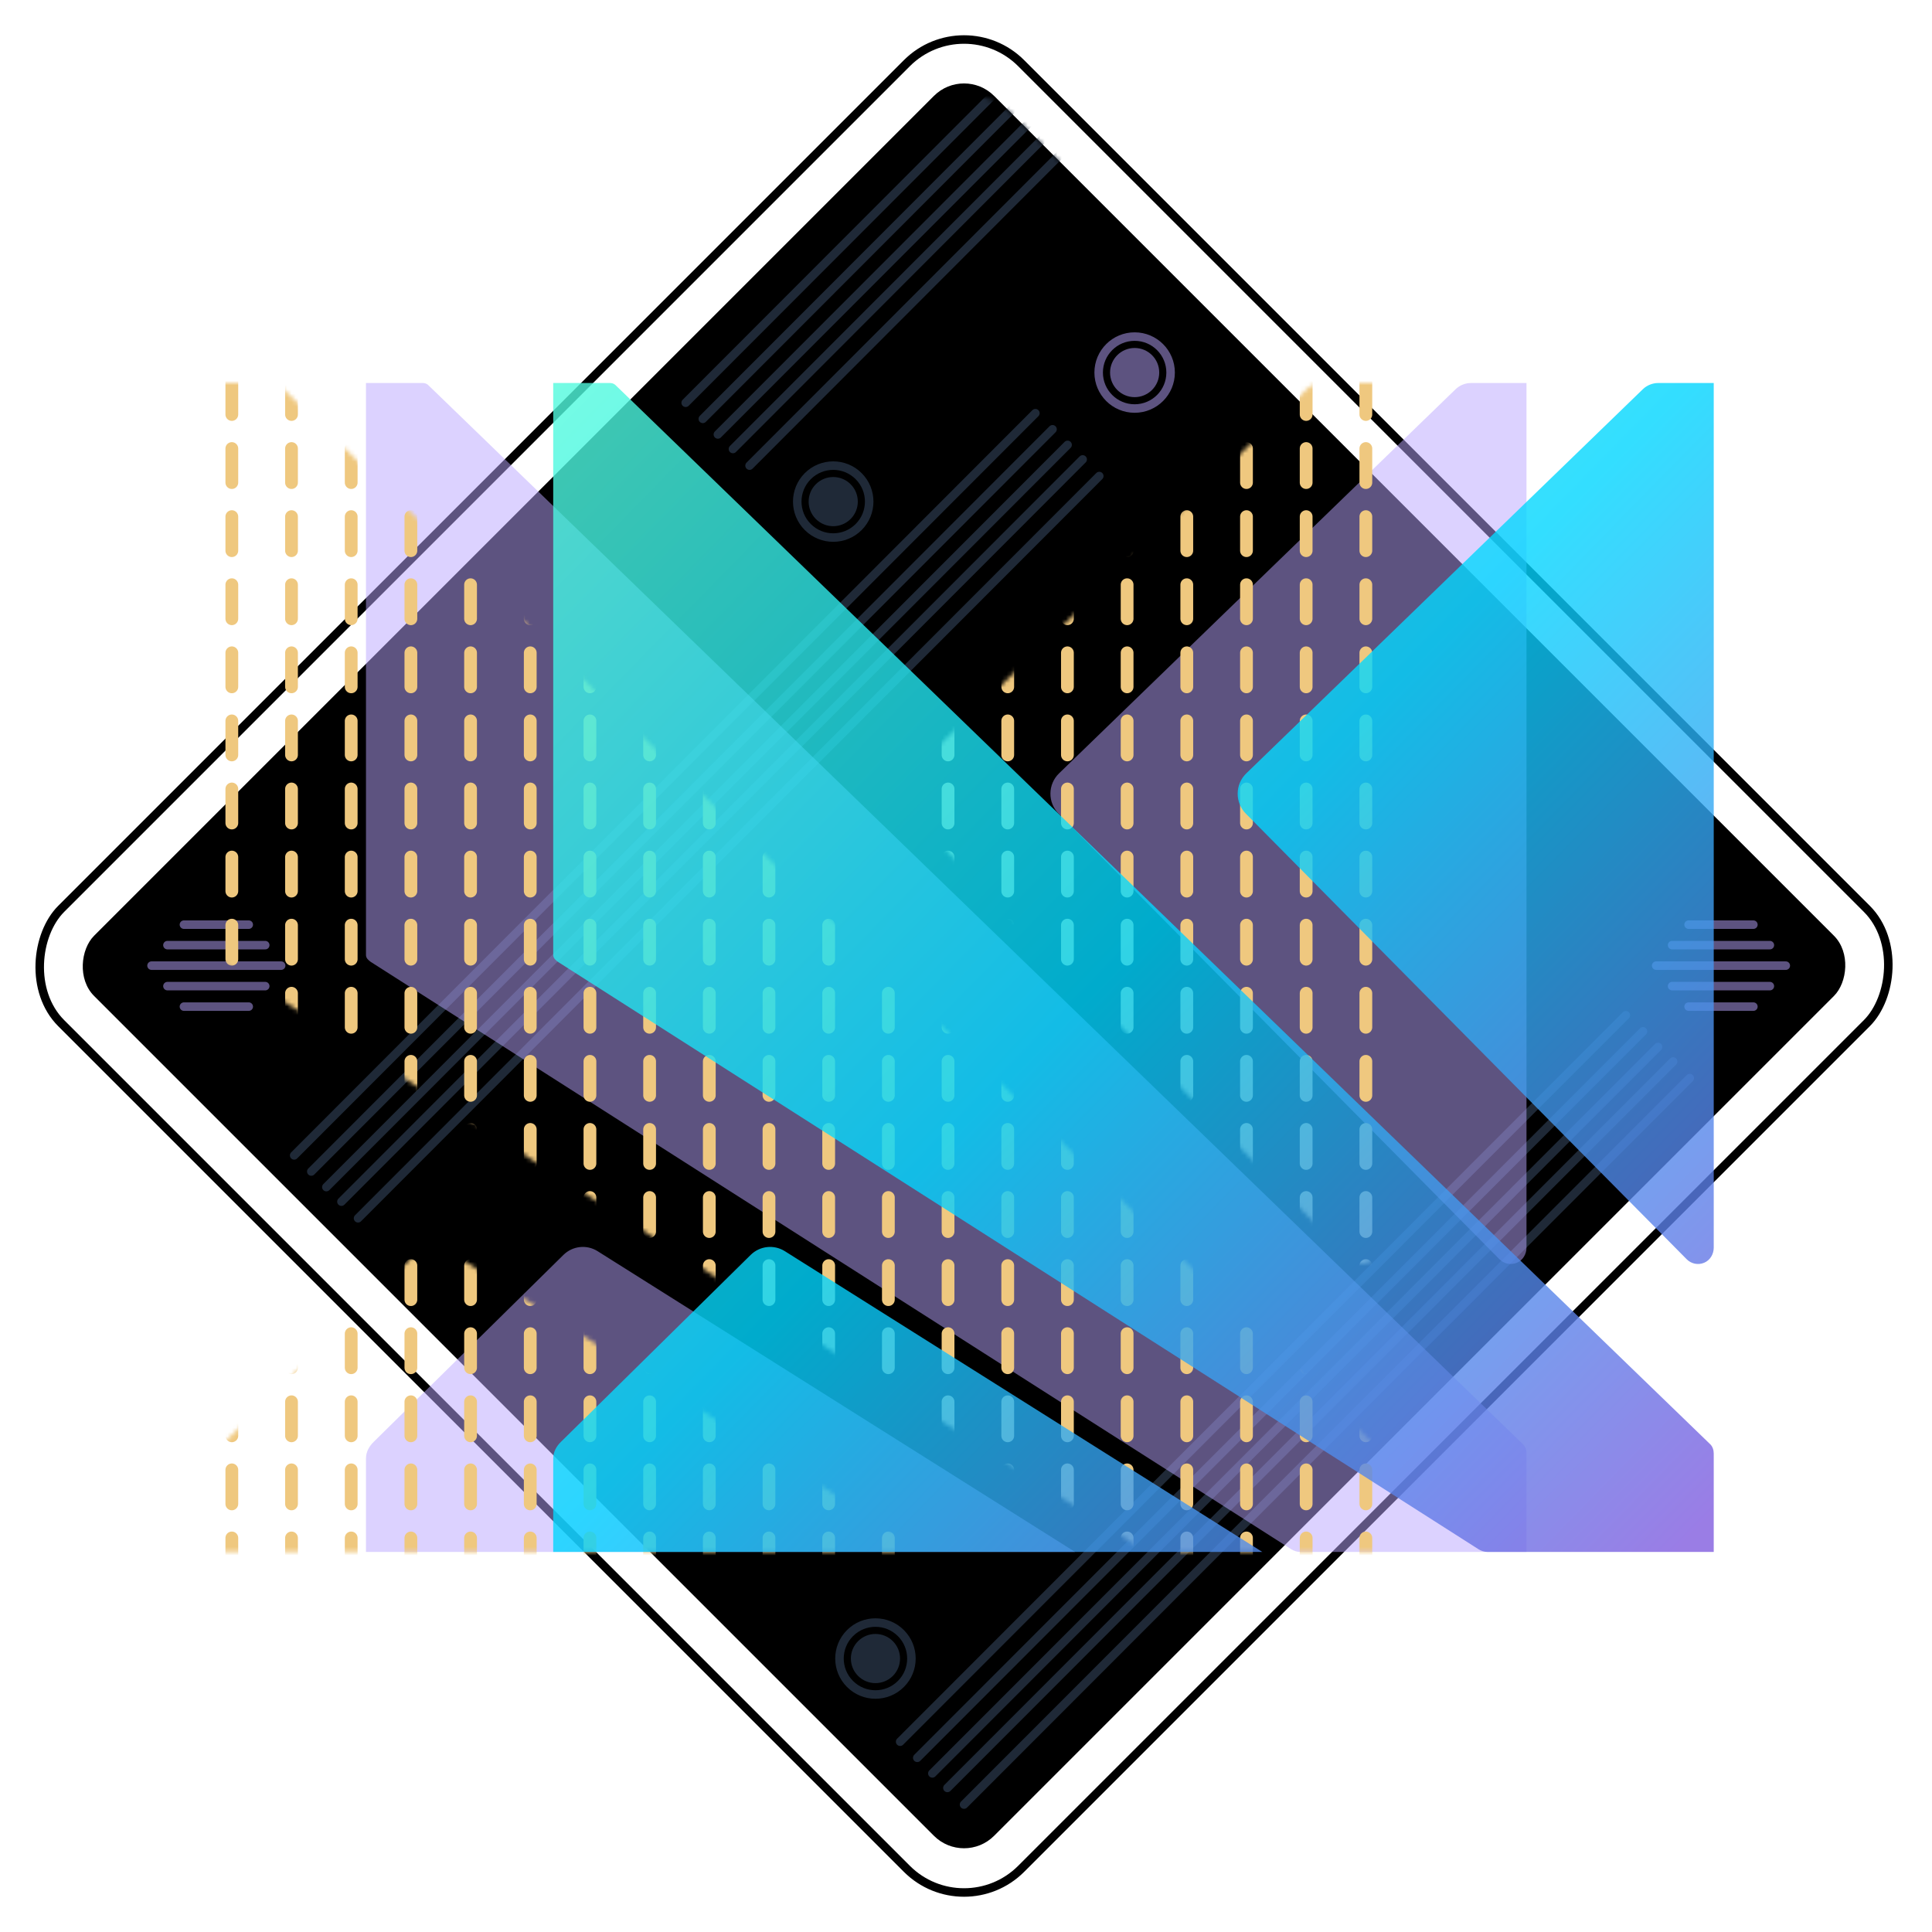 <svg width="454" height="454" viewBox="0 0 454 454" fill="none" xmlns="http://www.w3.org/2000/svg">
<g clip-path="url(#clip0_1522_1159)">
<rect x="226.535" y="15.465" width="299.106" height="299.106" rx="10" transform="rotate(45 226.535 15.465)" fill="black"/>
<mask id="mask0_1522_1159" style="mask-type:luminance" maskUnits="userSpaceOnUse" x="21" y="22" width="411" height="410">
<rect x="226.534" y="15.535" width="299.106" height="299.106" rx="16" transform="rotate(45 226.534 15.535)" fill="white"/>
</mask>
<g mask="url(#mask0_1522_1159)">
<path d="M69.122 271.51L243.308 97.093M73.149 275.294L247.335 100.877M76.69 278.957L250.876 104.54M80.231 282.373L254.417 107.956M84.135 286.283L258.321 111.866" stroke="#1F2937" stroke-width="2" stroke-miterlimit="1.5" stroke-linecap="round" stroke-linejoin="round"/>
<path d="M211.521 409.284L382.058 238.576M215.548 413.068L386.085 242.36M219.089 416.731L389.626 246.022M222.63 420.147L393.167 249.439M226.535 424.057L397.072 253.348" stroke="#1F2937" stroke-width="2" stroke-miterlimit="1.5" stroke-linecap="round" stroke-linejoin="round"/>
<path d="M161.124 94.646L335.31 -79.77M165.151 98.43L339.338 -75.987M168.692 102.093L342.878 -72.324M172.232 105.51L346.419 -68.907M176.137 109.419L350.323 -64.998" stroke="#1F2937" stroke-width="2" stroke-miterlimit="1.5" stroke-linecap="round" stroke-linejoin="round"/>
<path d="M35.606 226.914L66.068 226.914M39.347 231.729L62.329 231.729M39.347 222.099L62.329 222.099M43.222 217.284L58.454 217.284M43.222 236.544L58.454 236.544" stroke="#BBA6FF" stroke-opacity="0.5" stroke-width="2" stroke-miterlimit="1.5" stroke-linecap="round" stroke-linejoin="round"/>
<path d="M389.181 226.914L419.644 226.914M392.923 231.729L415.904 231.729M392.923 222.099L415.904 222.099M396.798 217.284L412.029 217.284M396.798 236.544L412.029 236.544" stroke="#BBA6FF" stroke-opacity="0.5" stroke-width="2" stroke-miterlimit="1.5" stroke-linecap="round" stroke-linejoin="round"/>
</g>
<rect x="226.535" y="1.414" width="319.027" height="319.027" rx="19" transform="rotate(45 226.535 1.414)" stroke="black" stroke-width="2"/>
<path fill-rule="evenodd" clip-rule="evenodd" d="M140.399 293.994L252.623 364.685H86V342.746C86 341.196 86.724 339.886 87.828 338.808L132.407 294.885C134.553 292.774 137.847 292.408 140.399 293.994ZM87.122 226.035C87.113 226.03 87.104 226.025 87.095 226.019C86.503 225.574 86.018 225.146 86 224.428V90H99.052C99.485 90 100.05 89.986 100.598 90.46L357.889 339.387C358.454 339.931 358.71 340.768 358.71 341.57V364.685H305.512C304.797 364.685 304.099 364.454 303.481 364.088L87.122 226.035ZM248.755 191.194C247.519 189.939 246.821 188.234 246.839 186.461C246.856 184.689 247.572 182.995 248.835 181.762L342.046 91.467C343.017 90.526 344.342 90.002 345.684 90.002H358.71V293.174C358.71 294.715 357.862 296.15 356.449 296.737C355.045 297.325 353.429 296.996 352.352 295.909L248.755 191.194Z" fill="#BBA6FF" fill-opacity="0.5"/>
<mask id="mask1_1522_1159" style="mask-type:alpha" maskUnits="userSpaceOnUse" x="51" y="90" width="273" height="275">
<path fill-rule="evenodd" clip-rule="evenodd" d="M105.399 293.994L217.623 364.685H51V342.746C51 341.196 51.724 339.886 52.828 338.808L97.407 294.885C99.553 292.774 102.847 292.408 105.399 293.994ZM52.122 226.035C52.113 226.03 52.104 226.025 52.095 226.019C51.503 225.574 51.018 225.146 51 224.428V90H64.052C64.485 90 65.05 89.986 65.598 90.46L322.889 339.387C323.454 339.931 323.71 340.768 323.71 341.57V364.685H270.512C269.797 364.685 269.099 364.454 268.481 364.088L52.122 226.035ZM213.755 191.194C212.519 189.939 211.821 188.234 211.839 186.461C211.856 184.689 212.572 182.995 213.835 181.762L307.046 91.467C308.017 90.526 309.342 90.002 310.684 90.002H323.71V293.174C323.71 294.715 322.862 296.15 321.449 296.737C320.045 297.325 318.429 296.996 317.352 295.909L213.755 191.194Z" fill="#EFC87F"/>
</mask>
<g mask="url(#mask1_1522_1159)">
<path d="M54.477 401.401V48.5M68.501 401.401V48.5M82.528 401.401V48.5M96.552 401.401V48.5M110.579 401.401V48.5M124.603 401.401V48.5M138.629 401.401V48.5M152.654 401.401V48.5M166.68 401.401V48.5M180.704 401.401V48.5M194.731 401.401V48.5M208.757 401.401V48.5M222.782 401.401V48.5M236.808 401.401V48.5M250.832 401.401V48.5M264.859 401.401V48.5M278.883 401.401V48.5M292.91 401.401V48.5M306.934 401.401V48.5M320.961 401.401V48.5" stroke="#EFC87F" stroke-width="3" stroke-miterlimit="1.5" stroke-linecap="round" stroke-linejoin="round" stroke-dasharray="8 8"/>
</g>
<path fill-rule="evenodd" clip-rule="evenodd" d="M184.399 293.994L296.623 364.685H130V342.746C130 341.196 130.724 339.886 131.828 338.808L176.407 294.885C178.553 292.774 181.847 292.408 184.399 293.994ZM131.122 226.035C131.113 226.03 131.104 226.025 131.095 226.019C130.503 225.574 130.018 225.146 130 224.428V90H143.052C143.485 90 144.05 89.986 144.598 90.46L401.889 339.387C402.454 339.931 402.71 340.768 402.71 341.57V364.685H349.512C348.797 364.685 348.099 364.454 347.481 364.088L131.122 226.035ZM292.755 191.194C291.519 189.939 290.821 188.234 290.839 186.461C290.856 184.689 291.572 182.995 292.835 181.762L386.046 91.467C387.017 90.526 388.342 90.002 389.684 90.002H402.71V293.174C402.71 294.715 401.862 296.15 400.449 296.737C399.045 297.325 397.429 296.996 396.352 295.909L292.755 191.194Z" fill="url(#paint0_linear_1522_1159)" fill-opacity="0.8"/>
<path d="M191.714 121.958C193.97 124.214 197.628 124.214 199.884 121.958C202.14 119.702 202.14 116.044 199.884 113.787C197.628 111.531 193.97 111.531 191.714 113.787C189.457 116.044 189.457 119.702 191.714 121.958Z" fill="#1F2937"/>
<path d="M189.821 123.847C193.123 127.148 198.475 127.148 201.776 123.847C205.077 120.546 205.077 115.193 201.776 111.892C198.475 108.591 193.123 108.591 189.821 111.892C186.52 115.193 186.52 120.546 189.821 123.847Z" stroke="#1F2937" stroke-width="2.001" stroke-miterlimit="1.5" stroke-linecap="round" stroke-linejoin="round"/>
<path d="M266.63 93.326C269.821 93.326 272.408 90.74 272.408 87.549C272.408 84.358 269.821 81.772 266.63 81.772C263.44 81.772 260.853 84.358 260.853 87.549C260.853 90.74 263.44 93.326 266.63 93.326Z" fill="#BBA6FF" fill-opacity="0.5"/>
<path d="M266.628 96C271.297 96 275.081 92.216 275.081 87.547C275.081 82.878 271.297 79.094 266.628 79.094C261.959 79.094 258.175 82.878 258.175 87.547C258.175 92.216 261.959 96 266.628 96Z" stroke="#BBA6FF" stroke-opacity="0.5" stroke-width="2.001" stroke-miterlimit="1.5" stroke-linecap="round" stroke-linejoin="round"/>
<path d="M209.81 393.825C212.066 391.568 212.066 387.91 209.81 385.654C207.554 383.398 203.896 383.398 201.639 385.654C199.383 387.91 199.383 391.568 201.639 393.825C203.896 396.081 207.554 396.081 209.81 393.825Z" fill="#1F2937"/>
<path d="M211.699 395.717C215.001 392.416 215.001 387.063 211.699 383.762C208.398 380.461 203.046 380.461 199.744 383.762C196.443 387.063 196.443 392.416 199.745 395.717C203.046 399.018 208.398 399.018 211.699 395.717Z" stroke="#1F2937" stroke-width="2.001" stroke-miterlimit="1.5" stroke-linecap="round" stroke-linejoin="round"/>
</g>
<defs>
<linearGradient id="paint0_linear_1522_1159" x1="402.71" y1="355.84" x2="130.45" y2="89.545" gradientUnits="userSpaceOnUse">
<stop stop-color="#815CDF"/>
<stop offset="0.5" stop-color="#00D6FF"/>
<stop offset="1" stop-color="#53FBDD"/>
</linearGradient>
<clipPath id="clip0_1522_1159">
<rect width="454" height="454" fill="white"/>
</clipPath>
</defs>
</svg>

